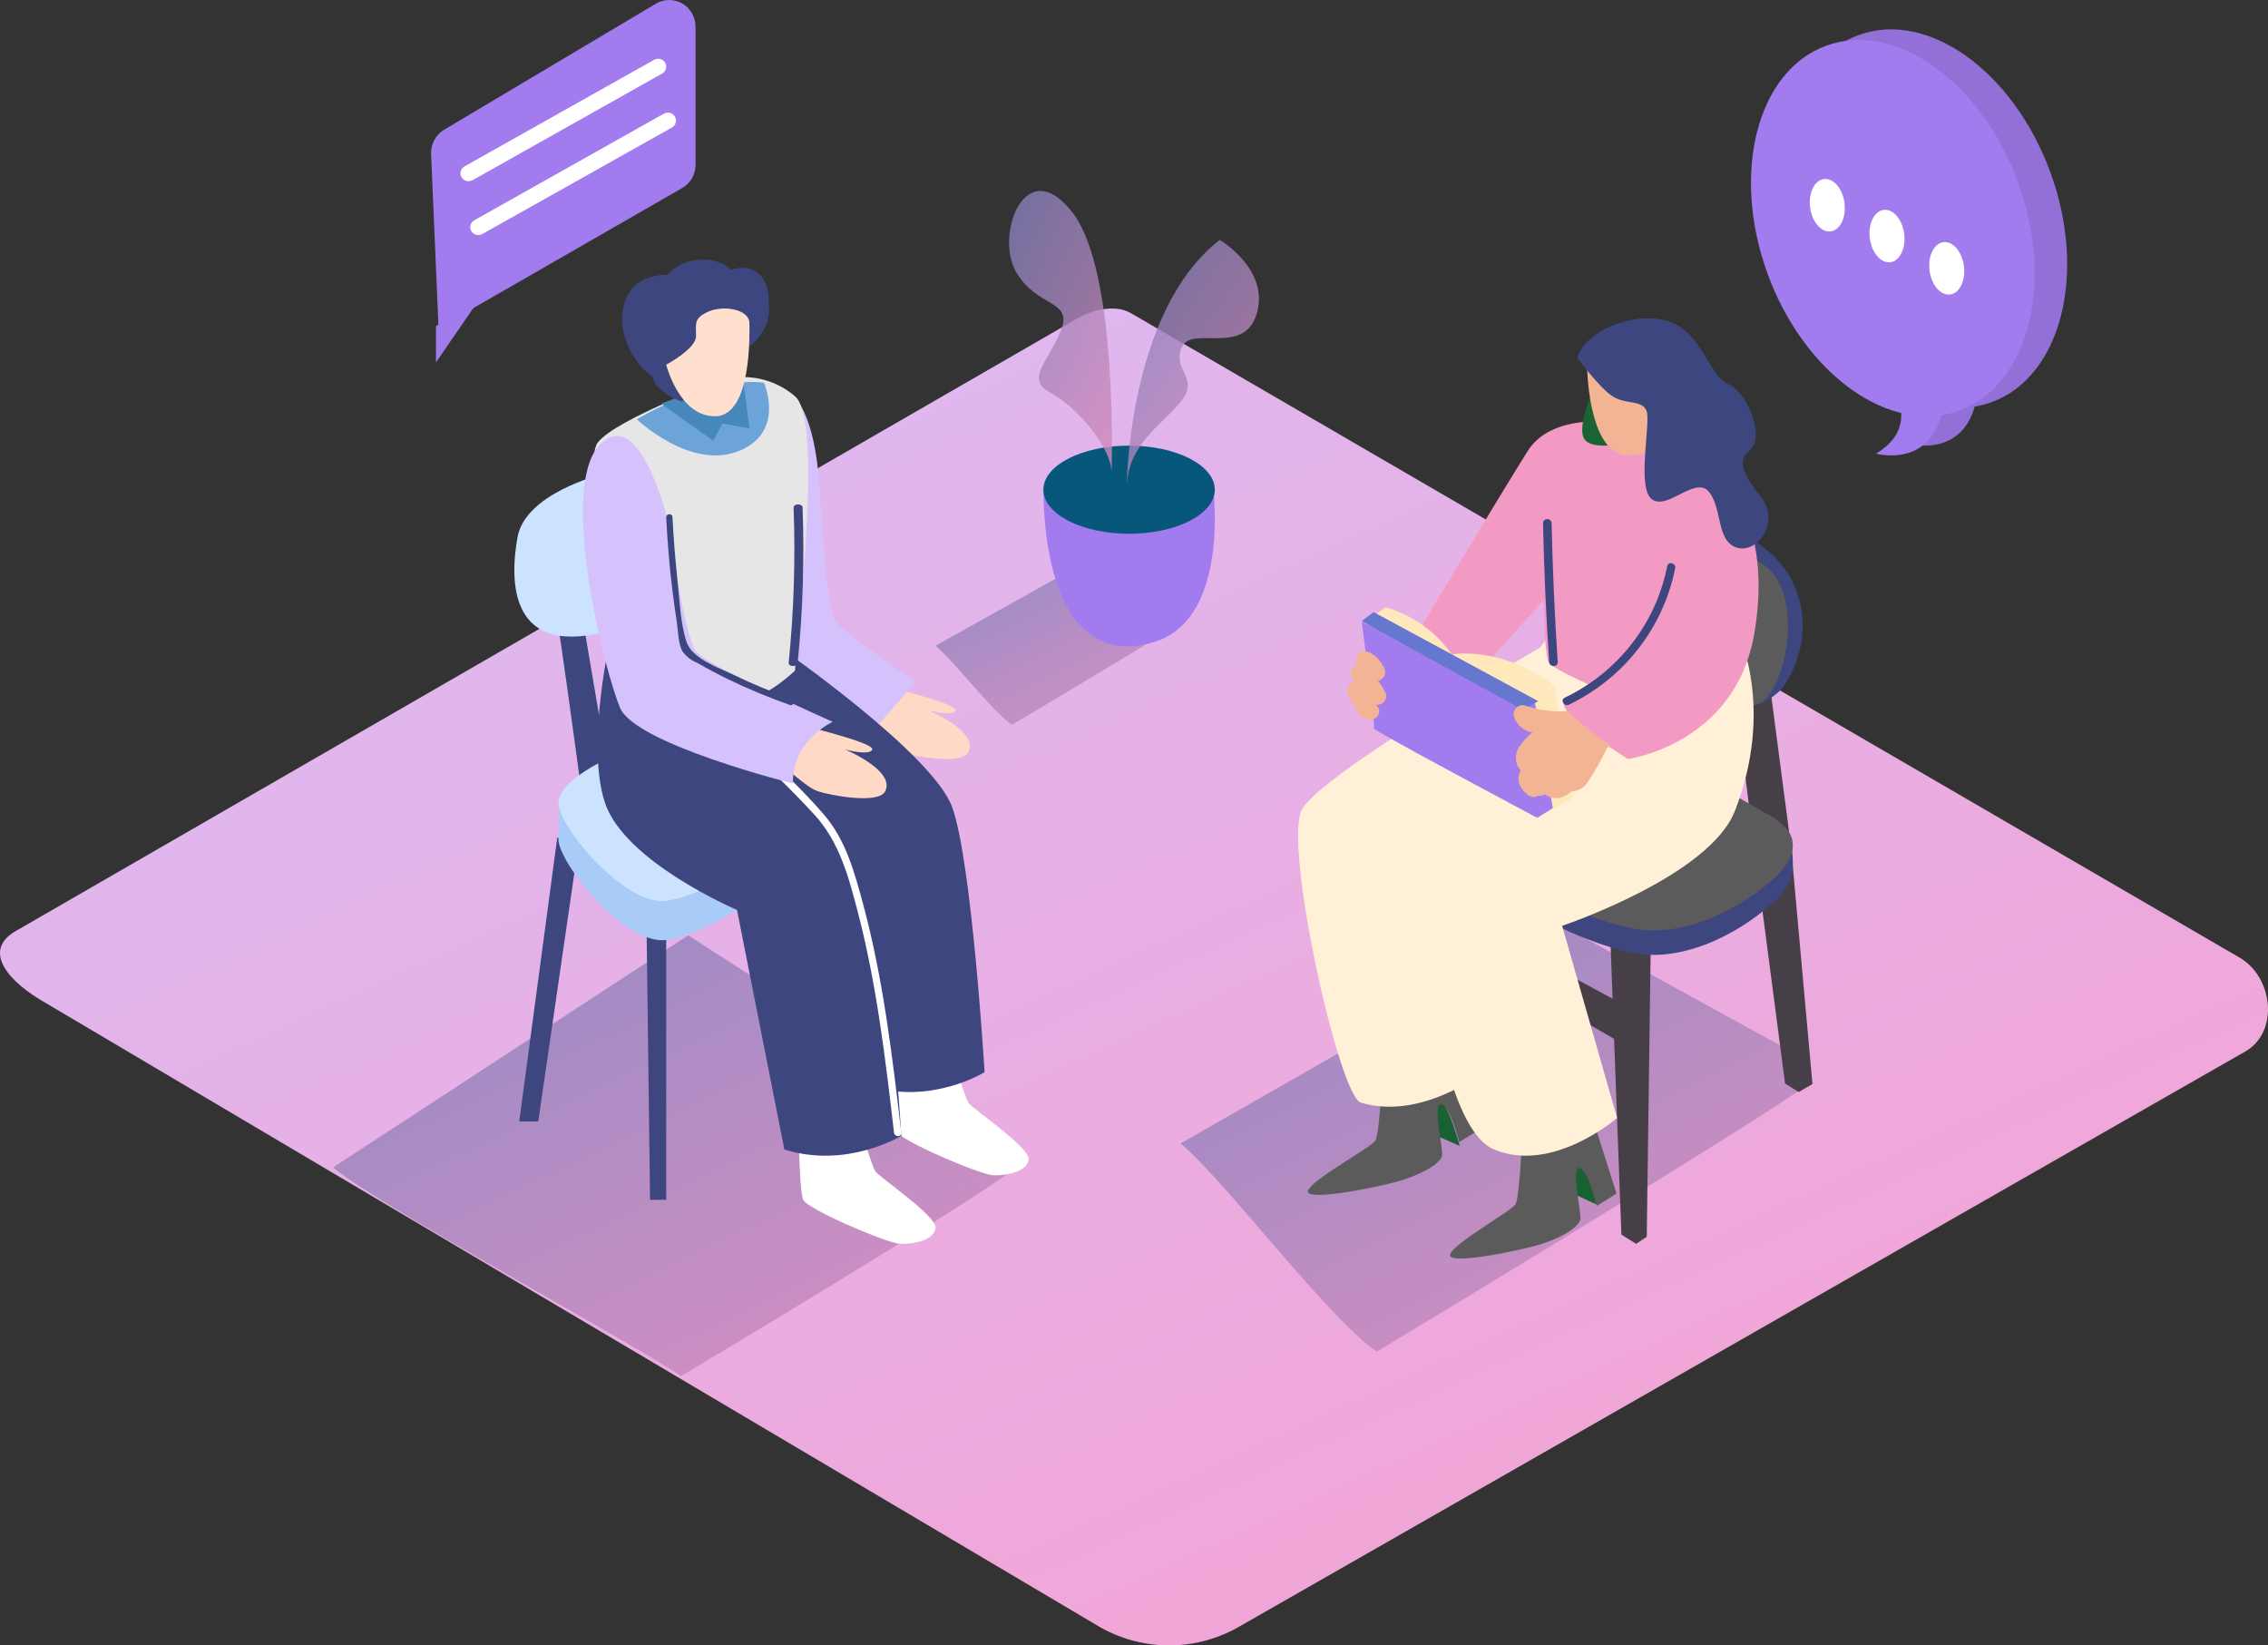 <svg width="528" height="383" viewBox="0 0 528 383" fill="none" xmlns="http://www.w3.org/2000/svg">
<rect x="0" y="0" width="528" height="383" fill="#333333" stroke="none"/>
<path d="M256.189 378.804L10.267 233.237C2.434 228.781 -4.272 221.606 3.353 216.898L250.166 74.495C253.874 72.192 259.497 70.692 263.25 72.876L521.382 222.899C529.215 227.444 530.609 240.174 522.776 244.719L288.603 378.566C283.689 381.429 278.113 382.957 272.428 382.999C266.742 383.041 261.144 381.595 256.189 378.804Z" fill="url(#paint0_linear)"/>
<path d="M235.562 168.702C244.413 163.537 272.724 146.654 274.834 144.787L274.332 142.964L252.203 131.086L217.814 150.314C221.96 153.699 231.121 165.736 235.562 168.702Z" fill="url(#paint1_linear)" fill-opacity="0.8"/>
<path d="M158.561 320.307C181.277 306.786 231.815 276.148 237.201 271.268L235.895 266.491L160.222 217.717L77.546 271.74C88.081 280.601 147.091 312.507 158.561 320.307Z" fill="url(#paint2_linear)" fill-opacity="0.8"/>
<path d="M320.512 314.607C343.232 300.979 416.483 256.47 421.944 251.565L420.638 246.75L363.637 215.438L274.834 266.144C285.459 275.046 309.04 306.79 320.512 314.607Z" fill="url(#paint3_linear)" fill-opacity="0.8"/>
<path d="M337.505 212.018L376.334 232.959L377.469 242.795L336.415 219.028" fill="#473F47"/>
<path d="M336.656 196.419L320.449 254.758L323.437 256.473C324.205 256.068 324.944 255.61 325.647 255.101C326.514 254.43 346.678 193.78 346.678 193.78" fill="#473F47"/>
<path d="M373.258 184.661L384.311 219.066L383.37 287.891L380.891 289.53L377.47 287.385L374.916 219.036L364.924 184.661" fill="#473F47"/>
<path d="M329.86 181.241C329.86 181.241 328.623 188.631 331.278 192.789C333.932 196.946 340.976 186.683 340.976 186.683" fill="#FFB469"/>
<path d="M366.57 139.065L364.924 167.154L372.621 170.982L374.047 140.867" fill="#CA6B00"/>
<path d="M412.043 159.583L416.964 197.119L421.944 252.324L418.743 254.193L415.573 252.22L408.469 197.964L403.698 159.583" fill="#473F47"/>
<path d="M407.668 164.064C409.735 164.687 414.183 161.472 415.516 159.397C422.795 148.079 420.698 132.73 407.593 125.515C401.782 122.344 395.791 119.174 390.025 115.914C384.888 112.951 379.452 110.536 374.479 107.381C373.832 106.936 373.139 106.558 372.413 106.255C371.053 105.888 369.613 105.932 368.279 106.381C366.945 106.83 365.777 107.663 364.924 108.773" fill="#3D467F"/>
<path d="M407.921 164.137C411.377 164.017 413.37 159.391 414.389 156.675C417.195 149.212 417.742 134.945 409.295 130.677C409.132 130.605 408.99 130.492 408.884 130.348C408.778 130.204 408.71 130.034 408.689 129.856L392.445 120.394L379.908 113.081C377.722 111.797 375.64 110.35 373.454 109.066C371.269 107.783 369.098 106.29 366.691 107.753C364.047 109.365 363.737 112.394 363.265 115.215C362.178 121.743 362.52 128.432 364.269 134.811C365.583 139.049 368.906 141.959 372.598 144.123L384.249 150.944L405.839 163.525C406.184 163.748 406.556 163.924 406.947 164.047C407.265 164.127 407.594 164.157 407.921 164.137Z" fill="#5B5B5B"/>
<path d="M410.493 194.023L411.159 194.414C412.987 195.334 414.628 196.595 415.998 198.131C419.284 202.314 416.102 207.159 412.861 210.034C404.055 217.979 390.661 224.494 378.821 221.56C368.462 219.002 358.753 214.036 349.636 208.499C342.237 203.984 332.839 198.432 330.885 188.937C330.553 186.855 330.702 184.724 331.318 182.711C331.934 180.698 333.002 178.857 334.437 177.335C353.174 155.26 379.517 175.981 398.076 186.785L410.493 194.023Z" fill="#3D467F"/>
<path d="M416.788 194.92C416.935 195.069 417.763 201.122 417.172 202.931C415.947 205.876 414.118 208.525 411.805 210.703C409.616 212.482 410.932 200.106 410.932 200.106" fill="#3D467F"/>
<path d="M410.494 188.973L411.16 189.355C412.988 190.254 414.629 191.485 415.999 192.986C419.283 197.073 416.102 201.807 412.862 204.615C404.058 212.378 390.667 218.744 378.83 215.877C368.472 213.378 358.766 208.526 349.651 203.116C342.253 198.705 332.857 193.28 330.904 184.004C330.551 181.953 330.687 179.848 331.302 177.859C331.916 175.87 332.991 174.052 334.44 172.551C353.173 150.983 379.511 171.228 398.065 181.784L410.494 188.973Z" fill="#5B5B5B"/>
<path d="M371.767 280.411L365.013 277.292C365.013 277.292 364.353 271.408 366.628 270.237C368.902 269.065 371.767 280.411 371.767 280.411Z" fill="#196132"/>
<path d="M354.423 263.664C354.423 263.664 353.795 278.779 352.801 280.339C351.808 281.899 338.641 289.243 337.604 291.921C336.566 294.6 352.465 291.362 357.682 289.92C362.899 288.478 367.707 285.725 367.911 283.739C368.116 281.752 365.705 271.67 367.648 271.847C369.592 272.023 371.784 280.677 371.784 280.677L376.328 277.822L365.208 242.795" fill="#5B5B5B"/>
<path d="M339.836 266.732L331.957 263.267C331.957 263.267 331.187 256.729 333.841 255.428C336.494 254.126 339.836 266.732 339.836 266.732Z" fill="#196132"/>
<path d="M321.855 248.856C321.855 248.856 321.208 263.967 320.184 265.527C319.161 267.086 305.602 274.429 304.534 277.107C303.465 279.785 319.838 276.533 325.196 275.061C330.553 273.59 335.519 270.868 335.73 268.881C335.94 266.895 333.457 256.816 335.459 256.992C337.46 257.169 339.717 265.821 339.717 265.821L344.397 262.966L333.036 227.976" fill="#5B5B5B"/>
<path d="M372.04 133.366C374.576 135.712 381.099 168.94 377.6 185.061C374.101 201.182 335.627 208.727 335.627 208.727L345.605 249.351C345.605 249.351 331.061 260.959 316.828 256.657C311.698 255.162 298.755 196.759 303.069 188.482C307.384 180.205 358.46 150.787 358.46 150.787" fill="#FFF0D7"/>
<path d="M402.918 144.765C405.453 147.099 412.985 165.579 403.897 188.743C397.967 204.012 363.676 215.504 363.676 215.504L376.47 260.226C376.47 260.226 361.334 273.383 347.695 267.496C334.055 261.608 329.045 206.405 333.359 198.169C337.673 189.932 381.852 160.316 381.852 160.316" fill="#FFF0D7"/>
<path d="M389.11 100.669C389.11 100.669 414.674 110.793 408.412 147.446C404.002 173.272 379.01 176.682 379.01 176.682C379.01 176.682 362.355 166.543 364.119 163.028L386.17 150.706L360.635 138.294L342.803 158.108L329.572 148.089C329.572 148.089 347.728 117.627 355.622 105.035C363.516 92.444 389.11 100.669 389.11 100.669Z" fill="#F39AC4"/>
<path d="M357.116 163.003L361.503 159.422C361.503 159.422 351.412 150.862 337.942 152.288C334.256 147.017 328.815 143.151 322.542 141.345L317.028 145.426" fill="#FFE8BC"/>
<path d="M361.924 159.583L366.065 185.729L358.111 190.36L351.24 166.531" fill="#FFE8BC"/>
<path d="M357.288 163.237L361.503 188.081L357.875 190.36C357.875 190.36 319.496 169.969 319.863 169.564C320.23 169.159 317.028 144.765 317.028 144.765" fill="#A27CEF"/>
<path d="M319.784 142.485L358.082 163.205L354.577 165.283L317.028 144.578L319.784 142.485Z" fill="#A27CEF"/>
<path opacity="0.42" d="M319.784 142.485L358.082 163.205L354.577 165.283L317.028 144.578L319.784 142.485Z" fill="#1371A5"/>
<path d="M352.45 166.802C352.358 166.449 352.357 166.078 352.447 165.724C352.537 165.37 352.715 165.046 352.964 164.784C353.213 164.522 353.525 164.33 353.868 164.228C354.212 164.125 354.575 164.115 354.924 164.199C357.896 165.238 361.033 165.7 364.171 165.562C364.509 165.544 364.845 165.618 365.146 165.776H365.236C368.259 168.735 371.597 171.339 375.188 173.539L374.139 174.06C372.793 176.906 371.24 179.644 369.492 182.251C369.086 182.84 368.55 183.322 367.928 183.66C367.306 183.998 366.615 184.181 365.91 184.196C365.437 184.573 364.936 184.911 364.411 185.207C363.679 185.645 362.834 185.848 361.987 185.791C361.14 185.734 360.329 185.418 359.66 184.885C359.178 185.207 358.593 185.327 358.026 185.222C357.662 185.421 357.25 185.51 356.838 185.478C356.426 185.445 356.032 185.293 355.703 185.038C353.844 183.629 352.84 181.44 354.039 179.373C353.362 178.618 352.964 177.646 352.912 176.623C352.86 175.601 353.158 174.592 353.754 173.769C354.565 172.507 355.578 171.394 356.752 170.477C355.772 170.333 354.85 169.912 354.091 169.263C353.331 168.614 352.763 167.762 352.45 166.802Z" fill="#F3B496"/>
<path d="M315.404 158.662C315.178 158.317 314.938 157.973 314.727 157.628C314.573 157.39 314.473 157.121 314.434 156.84C314.394 156.559 314.417 156.273 314.5 156.002C314.583 155.731 314.724 155.481 314.914 155.27C315.104 155.059 315.338 154.892 315.599 154.78C315.681 154.683 315.772 154.593 315.87 154.51C315.657 154.053 315.619 153.535 315.763 153.052C315.907 152.569 316.223 152.155 316.651 151.888C316.943 151.719 317.272 151.622 317.609 151.607C317.947 151.591 318.283 151.656 318.59 151.798C318.775 151.84 318.953 151.911 319.116 152.008C320.595 152.896 321.74 154.244 322.377 155.844C322.508 156.277 322.492 156.741 322.332 157.163C322.171 157.586 321.876 157.944 321.49 158.182C321.272 158.307 321.033 158.394 320.784 158.437C321.527 159.347 322.139 160.356 322.603 161.435C323.174 162.933 321.716 164.162 320.393 164.072L320.709 164.492C321.881 165.991 320.048 167.969 318.455 167.489C317.901 167.33 317.385 167.06 316.939 166.697C316.492 166.334 316.123 165.885 315.855 165.376C315.163 164.192 314.487 162.978 313.841 161.764C313.688 161.463 313.608 161.13 313.607 160.792C313.606 160.455 313.685 160.122 313.837 159.82C313.989 159.518 314.21 159.256 314.482 159.055C314.754 158.854 315.07 158.719 315.404 158.662Z" fill="#F3B496"/>
<path d="M359.224 128.807C359.224 128.807 359.119 151.731 360.554 154.199C361.988 156.668 386.685 166.423 386.685 166.423L401.417 147.208L359.224 128.807Z" fill="#F39AC4"/>
<path d="M371.193 90.051C371.193 90.051 367.006 98.976 368.787 102.106C370.568 105.235 379.75 102.877 379.75 102.877" fill="#1B6333"/>
<path d="M369.486 85.236C369.486 85.236 369.638 103.977 377.677 105.782C385.716 107.587 389.682 98.019 389.682 98.019C389.682 98.019 391.004 85.338 388.36 82.741C385.716 80.143 373.619 79.835 369.486 85.236Z" fill="#F3B496"/>
<path d="M367.205 83.279C367.205 83.279 372.538 90.575 375.644 92.384C378.749 94.194 382.192 93.052 383.306 95.588C384.419 98.123 380.947 113.383 384.522 116.185C388.096 118.988 394.777 110.565 397.897 114.539C401.018 118.514 399.538 125.958 404.329 127.471C409.119 128.983 414.584 121.435 409.881 115.607C405.178 109.779 404.724 106.887 407.273 104.885C411.083 101.92 406.849 91.272 402.278 89.344C397.707 87.416 396.256 77.066 388.082 74.693C379.907 72.32 368.831 77.347 367.205 83.279Z" fill="#3D467F"/>
<path d="M361.217 121.777C361.459 132.558 361.934 143.33 362.641 154.091C362.72 155.312 360.726 155.357 360.647 154.091C359.929 143.33 359.455 132.558 359.222 121.777C359.222 121.525 359.327 121.284 359.515 121.106C359.702 120.927 359.955 120.827 360.22 120.827C360.484 120.827 360.738 120.927 360.925 121.106C361.112 121.284 361.217 121.525 361.217 121.777Z" fill="#3D467F"/>
<path d="M364.262 162.402C370.37 159.489 375.709 155.206 379.853 149.891C383.997 144.576 386.832 138.377 388.132 131.786C388.374 130.587 390.221 131.052 389.994 132.251C388.634 139.081 385.693 145.506 381.401 151.019C377.109 156.532 371.584 160.982 365.261 164.021C364.171 164.606 363.157 162.926 364.262 162.402Z" fill="#3D467F"/>
<path d="M205.501 159.583C205.501 159.583 223.041 163.772 222.455 165.337C221.869 166.902 216.118 165.337 216.118 165.337C216.118 165.337 227.876 170.211 225.473 175.041C223.972 178.171 212.754 176.04 209.721 175.041C206.687 174.042 198.428 166.097 198.428 166.097L205.501 159.583Z" fill="#FFD8C6"/>
<path d="M184.749 92.33C184.749 92.33 189.635 95.786 190.744 113.047C191.853 130.308 192.932 141.12 194.25 144.158C195.569 147.197 213.253 158.56 213.253 158.56L204.531 168.702L177.901 152.603" fill="#D5C1FC"/>
<path d="M155.093 218.166V279.271H151.339L150.531 216.577" fill="#3D467F"/>
<path d="M129.74 194.92L120.881 261.033H125.311L134.566 197.366" fill="#3D467F"/>
<path d="M220.45 241.655C220.45 241.655 224.522 255.284 225.435 256.674C226.348 258.063 239.696 267.021 239.479 269.845C239.262 272.668 234.218 273.777 231.073 273.54C227.928 273.304 209.812 265.602 208.681 263.341C207.551 261.079 207.551 241.67 207.551 241.67L220.45 241.655Z" fill="white"/>
<path d="M198.782 257.613C198.782 257.613 202.855 271.242 203.768 272.632C204.681 274.022 218.029 282.98 217.812 285.803C217.594 288.627 212.551 289.735 209.406 289.499C206.261 289.262 188.144 281.561 187.014 279.299C185.883 277.037 185.883 257.628 185.883 257.628L198.782 257.613Z" fill="white"/>
<path d="M127.724 132.497C128.926 135.862 135.723 186.94 135.723 186.94L142.549 184.657L133.648 132.226" fill="#3D467F"/>
<path d="M130.117 194.836L130.004 186.94L136.847 189.332L134.759 197.199" fill="#A9CBF8"/>
<path d="M146.276 182.381C146.276 182.381 128.402 189.414 130.121 196.343C131.839 203.271 146.188 220.229 155.323 218.768C164.458 217.307 175.62 209.144 175.62 209.144" fill="#A9CBF8"/>
<path d="M146.276 174.402C146.276 174.402 128.402 181.216 130.121 187.927C131.839 194.639 146.188 211.067 155.323 209.652C164.458 208.237 175.62 200.329 175.62 200.329" fill="#CBE3FF"/>
<path d="M139.585 110.568C139.585 110.568 122.305 114.937 120.483 125.032C118.661 135.127 118.293 153.811 142.832 146.549C167.371 139.287 155.777 120.619 155.777 120.619" fill="#CBE3FF"/>
<path d="M181.703 150.834C181.703 150.834 217.09 175.366 221.662 187.855C226.234 200.344 229.218 249.558 229.218 249.558C229.218 249.558 216.84 257.325 202.432 252.751L191.583 196.988C191.583 196.988 165.855 185.88 161.327 172.01C156.799 158.14 162.9 132.226 162.9 132.226" fill="#3D467F"/>
<path d="M161.538 165.637C161.538 165.637 197.504 190.17 202.151 202.659C206.798 215.148 209.832 264.377 209.832 264.377C209.832 264.377 197.25 272.143 182.606 267.57L171.579 211.807C171.579 211.807 145.43 200.699 140.827 186.829C136.225 172.958 142.426 147.045 142.426 147.045" fill="#3D467F"/>
<path d="M147.155 165.382C141.018 150.577 135.478 107.64 139.181 102.976C143.527 97.439 168.225 88.407 168.225 88.407C171.133 87.624 174.191 87.563 177.129 88.229C180.066 88.895 182.793 90.268 185.069 92.227C191.042 97.276 186.846 136.467 185.069 156.129C174.616 165.723 162.222 168.077 147.155 165.382Z" fill="#E6E6E6"/>
<path d="M172.363 169.977C178.79 176.406 185.721 182.582 191.658 189.427C196.852 195.365 198.9 202.907 200.919 210.39C205.624 227.805 207.717 245.77 209.824 263.645C209.958 264.729 208.251 264.714 208.132 263.645C206.128 246.453 204.095 229.186 199.732 212.394C197.579 204.169 195.442 195.974 189.55 189.575C183.658 183.176 177.32 177.282 171.205 171.165C171.095 171.004 171.045 170.809 171.062 170.615C171.079 170.42 171.162 170.238 171.299 170.098C171.435 169.958 171.615 169.87 171.809 169.848C172.003 169.826 172.199 169.872 172.363 169.977Z" fill="white"/>
<path d="M186.114 168.702C186.114 168.702 203.654 172.891 203.068 174.456C202.483 176.021 196.731 174.456 196.731 174.456C196.731 174.456 208.489 179.33 206.087 184.16C204.585 187.29 193.367 185.159 190.334 184.16C187.3 183.161 179.041 175.216 179.041 175.216L186.114 168.702Z" fill="#FFD8C6"/>
<path d="M155.5 121.229C155.5 121.229 159.187 147.979 161.993 151.584C164.798 155.189 193.866 168.02 193.866 168.02C193.866 168.02 184.378 172.287 184.598 182.381C184.598 182.381 147.995 173.229 144.381 164.812C140.768 156.396 130.104 114.019 139.446 103.734C148.788 93.449 155.5 121.229 155.5 121.229Z" fill="#D5C1FC"/>
<path d="M177.846 89.082C177.846 89.082 183.022 100.691 171.828 105.045C160.633 109.398 148.25 97.6 148.25 97.6C148.25 97.6 164.892 87.485 177.846 89.082Z" fill="#6CA3D8"/>
<path d="M158.334 92.246L153.952 93.975L166.039 102.589L168.183 98.585L174.479 99.708C174.479 99.708 173.193 89.158 172.948 88.922C172.702 88.686 158.334 92.246 158.334 92.246Z" fill="#4687BC"/>
<path d="M145.142 71.389C146.347 65.921 150.601 63.96 155.407 63.96C156.289 62.966 157.349 62.154 158.529 61.567C162.188 59.784 167.24 59.977 170.29 62.786C171.506 62.353 172.811 62.246 174.079 62.474C177.854 63.202 179.059 66.932 178.943 70.364C178.943 70.498 178.943 70.632 178.943 70.78C179.8 76.724 174.747 80.379 174.747 80.379L158.776 93.47C156.606 92.808 154.637 91.591 153.055 89.934C152.514 89.263 152.096 88.498 151.821 87.675C151.667 87.59 151.521 87.491 151.385 87.378C146.84 83.559 143.82 77.378 145.142 71.389Z" fill="#3D467F"/>
<path d="M174.469 75.344C174.469 77.388 175.089 96.65 166.626 96.886C158.164 97.124 155.093 84.885 155.093 84.885C155.093 84.885 162.042 81.211 162.042 78.233C162.042 75.255 161.48 74.07 164.925 72.529C168.371 70.988 174.556 71.936 174.469 75.344Z" fill="#FFE0CE"/>
<path d="M282.466 113.988C282.466 113.988 286.202 143.523 269.278 149.245C252.354 154.968 243.225 140.096 242.903 113.988" fill="#A27CEF"/>
<path d="M262.86 124.247C273.881 124.247 282.816 119.654 282.816 113.988C282.816 108.322 273.881 103.729 262.86 103.729C251.838 103.729 242.903 108.322 242.903 113.988C242.903 119.654 251.838 124.247 262.86 124.247Z" fill="#06577A"/>
<path d="M262.29 113.988C262.29 113.988 262.29 72.664 283.955 55.854C283.955 55.854 295.507 62.566 292.615 72.859C289.724 83.153 277.273 75.508 275.085 80.911C272.898 86.313 279.34 87.893 274.98 93.401C270.62 98.909 262.29 103.349 262.29 113.988Z" fill="url(#paint4_linear)" fill-opacity="0.8"/>
<path d="M258.761 110.568C258.761 110.568 260.539 63.392 249.631 49.405C238.723 35.419 231.595 54.636 236.496 63.215C241.397 71.793 249.945 69.645 246.956 77.024C243.968 84.402 238.558 88.255 244.565 91.425C250.572 94.596 259.254 104.568 258.761 110.568Z" fill="url(#paint5_linear)" fill-opacity="0.8"/>
<path d="M158.638 43.869C159.628 43.344 160.458 42.553 161.039 41.582C161.62 40.611 161.93 39.496 161.935 38.359V6.246C161.933 5.15 161.648 4.075 161.111 3.126C160.573 2.178 159.801 1.39 158.871 0.842C157.942 0.293 156.887 0.003 155.813 8.08122e-05C154.739 -0.003 153.684 0.282 152.751 0.826L103.402 30.192C102.454 30.755 101.671 31.568 101.135 32.545C100.6 33.522 100.33 34.627 100.356 35.746L102.093 76.372L158.638 43.869Z" fill="#A27CEF"/>
<path d="M101.495 75.946V84.351L114.039 66.113" fill="#A27CEF"/>
<path d="M110.052 41.925L154.161 17.114C154.591 16.868 154.904 16.464 155.031 15.991C155.158 15.518 155.088 15.015 154.837 14.593C154.586 14.171 154.174 13.864 153.692 13.739C153.21 13.615 152.697 13.683 152.267 13.93L108.129 38.74C107.916 38.862 107.729 39.024 107.58 39.217C107.43 39.41 107.321 39.629 107.258 39.863C107.196 40.097 107.18 40.341 107.214 40.581C107.247 40.821 107.328 41.052 107.453 41.261C107.577 41.47 107.742 41.653 107.938 41.8C108.135 41.946 108.359 42.053 108.597 42.115C108.836 42.177 109.085 42.191 109.329 42.159C109.574 42.126 109.809 42.047 110.022 41.925H110.052Z" fill="white"/>
<path d="M112.181 54.531L156.425 29.687C156.861 29.44 157.179 29.034 157.309 28.557C157.439 28.081 157.371 27.573 157.119 27.146C156.867 26.719 156.452 26.408 155.966 26.28C155.48 26.153 154.962 26.22 154.526 26.467L110.282 51.355C109.894 51.621 109.622 52.02 109.521 52.474C109.42 52.927 109.496 53.401 109.736 53.802C109.975 54.202 110.36 54.499 110.813 54.634C111.266 54.77 111.755 54.732 112.181 54.531Z" fill="white"/>
<path d="M432.634 8.188C448.766 2.223 468.776 16.614 477.362 40.191C485.948 63.769 479.813 87.689 463.681 93.595C462.399 94.062 461.076 94.406 459.729 94.624C456.327 106.554 444.607 103.333 444.607 103.333C449.256 100.53 450.549 97.159 450.549 94.266C437.922 91.283 425.295 79.01 419.027 61.592C410.381 38.014 416.501 14.093 432.634 8.188Z" fill="#A27CEF"/>
<path opacity="0.1" d="M432.634 8.188C448.766 2.223 468.776 16.614 477.362 40.191C485.948 63.769 479.813 87.689 463.681 93.595C462.399 94.062 461.076 94.406 459.729 94.624C456.327 106.554 444.607 103.333 444.607 103.333C449.256 100.53 450.549 97.159 450.549 94.266C437.922 91.283 425.295 79.01 419.027 61.592C410.381 38.014 416.501 14.093 432.634 8.188Z" fill="black"/>
<path d="M456.159 95.552C472.261 89.678 478.373 65.907 469.811 42.458C461.25 19.009 441.256 4.762 425.155 10.635C409.053 16.509 402.941 40.28 411.503 63.729C420.065 87.178 440.058 101.425 456.159 95.552Z" fill="#A27CEF"/>
<path d="M440.45 90.051C440.45 90.051 447.265 99.27 436.769 105.589C436.769 105.589 452.453 110.028 452.734 90.051" fill="#A27CEF"/>
<path d="M426.183 53.857C428.393 53.574 429.836 50.618 429.405 47.255C428.974 43.892 426.833 41.395 424.622 41.678C422.412 41.962 420.969 44.917 421.4 48.28C421.831 51.643 423.972 54.14 426.183 53.857Z" fill="white"/>
<path d="M440.082 61.034C442.292 60.751 443.735 57.795 443.304 54.432C442.873 51.069 440.731 48.573 438.521 48.856C436.31 49.139 434.868 52.094 435.299 55.458C435.73 58.821 437.871 61.317 440.082 61.034Z" fill="white"/>
<path d="M453.992 68.548C456.203 68.265 457.645 65.309 457.214 61.946C456.783 58.583 454.642 56.087 452.431 56.37C450.221 56.653 448.778 59.608 449.209 62.971C449.64 66.334 451.782 68.831 453.992 68.548Z" fill="white"/>
<path d="M184.753 118.136C185.199 130.218 184.815 142.29 183.603 154.352C183.603 155.284 185.694 155.211 185.694 154.352C186.906 142.29 187.29 130.218 186.844 118.136C186.844 117.943 186.734 117.758 186.538 117.621C186.341 117.485 186.076 117.408 185.798 117.408C185.521 117.408 185.255 117.485 185.059 117.621C184.863 117.758 184.753 117.943 184.753 118.136Z" fill="#3D467F"/>
<path d="M184.244 162.685C179.664 161.067 175.172 159.197 170.789 157.083C167.289 155.386 161.081 153.343 159.807 149.349C158.343 144.843 158.197 139.331 157.684 134.676C157.172 130.02 156.806 125.169 156.557 120.408C156.557 119.447 155.093 119.447 155.093 120.408C155.386 126.13 155.839 131.837 156.557 137.529C156.86 139.962 157.196 142.39 157.567 144.813C157.875 146.765 157.889 149.829 158.856 151.586C159.734 152.805 160.933 153.743 162.311 154.29C164.654 155.631 167.031 156.893 169.442 158.074C174.135 160.354 178.95 162.359 183.864 164.082C184.742 164.457 185.123 163 184.244 162.685Z" fill="#3D467F"/>
<defs>
<linearGradient id="paint0_linear" x1="220.481" y1="-99.362" x2="478.451" y2="463.705" gradientUnits="userSpaceOnUse">
<stop stop-color="#D5C1FC"/>
<stop offset="1" stop-color="#FB9CCB"/>
</linearGradient>
<linearGradient id="paint1_linear" x1="279.509" y1="166.271" x2="253.599" y2="113.627" gradientUnits="userSpaceOnUse">
<stop stop-color="#D58ABB"/>
<stop offset="1" stop-color="#817FBC"/>
</linearGradient>
<linearGradient id="paint2_linear" x1="250.291" y1="313.676" x2="180.769" y2="168.651" gradientUnits="userSpaceOnUse">
<stop stop-color="#D58ABB"/>
<stop offset="1" stop-color="#817FBC"/>
</linearGradient>
<linearGradient id="paint3_linear" x1="434.005" y1="308.197" x2="364.802" y2="170.594" gradientUnits="userSpaceOnUse">
<stop stop-color="#D58ABB"/>
<stop offset="1" stop-color="#817FBC"/>
</linearGradient>
<linearGradient id="paint4_linear" x1="295.605" y1="110.231" x2="247.898" y2="76.362" gradientUnits="userSpaceOnUse">
<stop stop-color="#D58ABB"/>
<stop offset="1" stop-color="#817FBC"/>
</linearGradient>
<linearGradient id="paint5_linear" x1="260.832" y1="106.295" x2="215.671" y2="84.368" gradientUnits="userSpaceOnUse">
<stop stop-color="#D58ABB"/>
<stop offset="1" stop-color="#817FBC"/>
</linearGradient>
</defs>
</svg>
